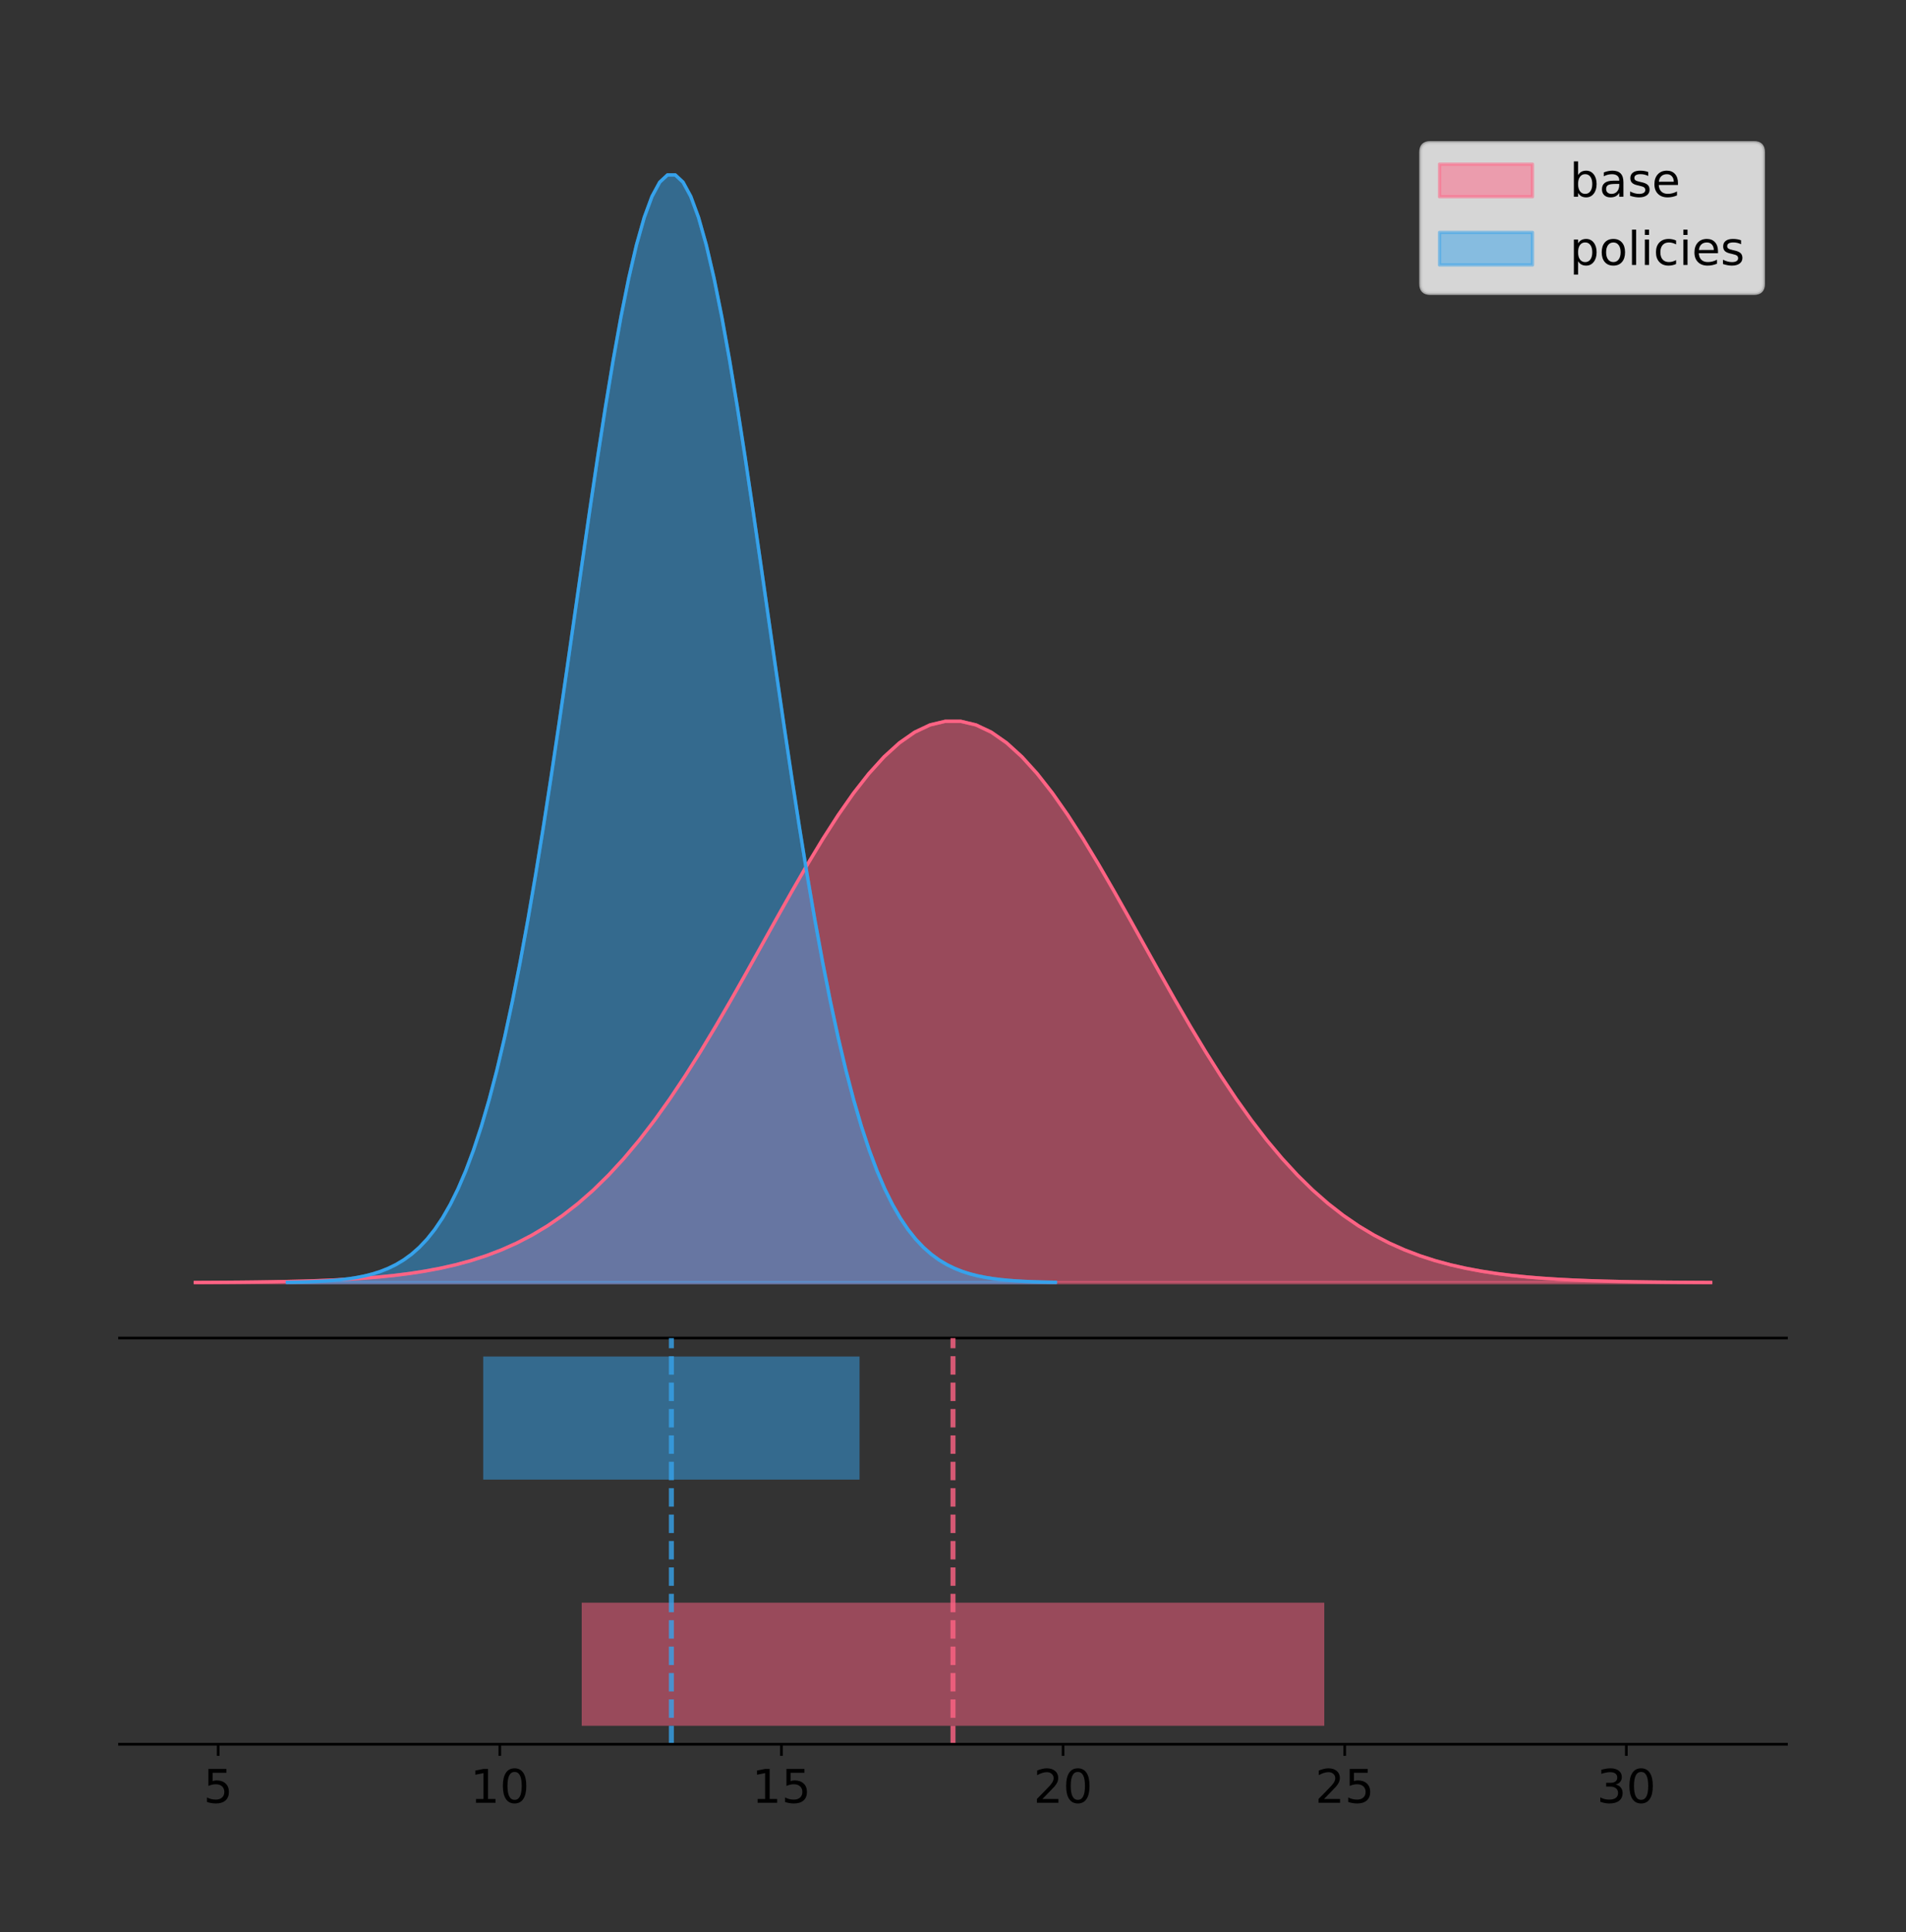 <?xml version="1.0" encoding="utf-8" standalone="no"?>
<!DOCTYPE svg PUBLIC "-//W3C//DTD SVG 1.1//EN"
  "http://www.w3.org/Graphics/SVG/1.1/DTD/svg11.dtd">
<!-- Created with matplotlib (https://matplotlib.org/) -->
<svg height="581.789pt" version="1.1" viewBox="0 0 574.2 581.789" width="574.2pt" xmlns="http://www.w3.org/2000/svg" xmlns:xlink="http://www.w3.org/1999/xlink">
 <rect x="0" y="0" width="574.2" height="581.789" fill="#333333" stroke="none"/>
 <defs>
  <style type="text/css">
*{stroke-linecap:butt;stroke-linejoin:round;}
  </style>
 </defs>
 <g id="figure_1">
  <g id="patch_1">
   <path d="M 0 581.789 
L 574.2 581.789 
L 574.2 0 
L 0 0 
z
" style="fill:none;"/>
  </g>
  <g id="axes_1">
   <g id="patch_2">
    <path d="M 36 402.93 
L 538.2 402.93 
L 538.2 36 
L 36 36 
z
" style="fill:none;"/>
   </g>
   <g id="PolyCollection_1">
    <defs>
     <path d="M 58.827 -195.538 
L 58.827 -195.595 
L 63.439 -195.616 
L 68.05 -195.645 
L 72.662 -195.683 
L 77.274 -195.734 
L 81.885 -195.801 
L 86.497 -195.889 
L 91.108 -196.003 
L 95.72 -196.149 
L 100.331 -196.337 
L 104.943 -196.576 
L 109.555 -196.877 
L 114.166 -197.253 
L 118.778 -197.722 
L 123.389 -198.301 
L 128.001 -199.011 
L 132.612 -199.874 
L 137.224 -200.917 
L 141.836 -202.167 
L 146.447 -203.654 
L 151.059 -205.41 
L 155.67 -207.468 
L 160.282 -209.862 
L 164.893 -212.623 
L 169.505 -215.785 
L 174.117 -219.375 
L 178.728 -223.42 
L 183.34 -227.938 
L 187.951 -232.944 
L 192.563 -238.441 
L 197.174 -244.427 
L 201.786 -250.885 
L 206.398 -257.788 
L 211.009 -265.096 
L 215.621 -272.757 
L 220.232 -280.703 
L 224.844 -288.856 
L 229.455 -297.124 
L 234.067 -305.404 
L 238.679 -313.586 
L 243.29 -321.552 
L 247.902 -329.179 
L 252.513 -336.346 
L 257.125 -342.932 
L 261.736 -348.821 
L 266.348 -353.909 
L 270.96 -358.1 
L 275.571 -361.316 
L 280.183 -363.495 
L 284.794 -364.595 
L 289.406 -364.595 
L 294.017 -363.495 
L 298.629 -361.316 
L 303.24 -358.1 
L 307.852 -353.909 
L 312.464 -348.821 
L 317.075 -342.932 
L 321.687 -336.346 
L 326.298 -329.179 
L 330.91 -321.552 
L 335.521 -313.586 
L 340.133 -305.404 
L 344.745 -297.124 
L 349.356 -288.856 
L 353.968 -280.703 
L 358.579 -272.757 
L 363.191 -265.096 
L 367.802 -257.788 
L 372.414 -250.885 
L 377.026 -244.427 
L 381.637 -238.441 
L 386.249 -232.944 
L 390.86 -227.938 
L 395.472 -223.42 
L 400.083 -219.375 
L 404.695 -215.785 
L 409.307 -212.623 
L 413.918 -209.862 
L 418.53 -207.468 
L 423.141 -205.41 
L 427.753 -203.654 
L 432.364 -202.167 
L 436.976 -200.917 
L 441.588 -199.874 
L 446.199 -199.011 
L 450.811 -198.301 
L 455.422 -197.722 
L 460.034 -197.253 
L 464.645 -196.877 
L 469.257 -196.576 
L 473.869 -196.337 
L 478.48 -196.149 
L 483.092 -196.003 
L 487.703 -195.889 
L 492.315 -195.801 
L 496.926 -195.734 
L 501.538 -195.683 
L 506.15 -195.645 
L 510.761 -195.616 
L 515.373 -195.595 
L 515.373 -195.538 
L 515.373 -195.538 
L 510.761 -195.538 
L 506.15 -195.538 
L 501.538 -195.538 
L 496.926 -195.538 
L 492.315 -195.538 
L 487.703 -195.538 
L 483.092 -195.538 
L 478.48 -195.538 
L 473.869 -195.538 
L 469.257 -195.538 
L 464.645 -195.538 
L 460.034 -195.538 
L 455.422 -195.538 
L 450.811 -195.538 
L 446.199 -195.538 
L 441.588 -195.538 
L 436.976 -195.538 
L 432.364 -195.538 
L 427.753 -195.538 
L 423.141 -195.538 
L 418.53 -195.538 
L 413.918 -195.538 
L 409.307 -195.538 
L 404.695 -195.538 
L 400.083 -195.538 
L 395.472 -195.538 
L 390.86 -195.538 
L 386.249 -195.538 
L 381.637 -195.538 
L 377.026 -195.538 
L 372.414 -195.538 
L 367.802 -195.538 
L 363.191 -195.538 
L 358.579 -195.538 
L 353.968 -195.538 
L 349.356 -195.538 
L 344.745 -195.538 
L 340.133 -195.538 
L 335.521 -195.538 
L 330.91 -195.538 
L 326.298 -195.538 
L 321.687 -195.538 
L 317.075 -195.538 
L 312.464 -195.538 
L 307.852 -195.538 
L 303.24 -195.538 
L 298.629 -195.538 
L 294.017 -195.538 
L 289.406 -195.538 
L 284.794 -195.538 
L 280.183 -195.538 
L 275.571 -195.538 
L 270.96 -195.538 
L 266.348 -195.538 
L 261.736 -195.538 
L 257.125 -195.538 
L 252.513 -195.538 
L 247.902 -195.538 
L 243.29 -195.538 
L 238.679 -195.538 
L 234.067 -195.538 
L 229.455 -195.538 
L 224.844 -195.538 
L 220.232 -195.538 
L 215.621 -195.538 
L 211.009 -195.538 
L 206.398 -195.538 
L 201.786 -195.538 
L 197.174 -195.538 
L 192.563 -195.538 
L 187.951 -195.538 
L 183.34 -195.538 
L 178.728 -195.538 
L 174.117 -195.538 
L 169.505 -195.538 
L 164.893 -195.538 
L 160.282 -195.538 
L 155.67 -195.538 
L 151.059 -195.538 
L 146.447 -195.538 
L 141.836 -195.538 
L 137.224 -195.538 
L 132.612 -195.538 
L 128.001 -195.538 
L 123.389 -195.538 
L 118.778 -195.538 
L 114.166 -195.538 
L 109.555 -195.538 
L 104.943 -195.538 
L 100.331 -195.538 
L 95.72 -195.538 
L 91.108 -195.538 
L 86.497 -195.538 
L 81.885 -195.538 
L 77.274 -195.538 
L 72.662 -195.538 
L 68.05 -195.538 
L 63.439 -195.538 
L 58.827 -195.538 
z
" id="m391841e157" style="stroke:#ff6384;stroke-opacity:0.5;"/>
    </defs>
    <g clip-path="url(#pe05c76c94c)">
     <use style="fill:#ff6384;fill-opacity:0.5;stroke:#ff6384;stroke-opacity:0.5;" x="0" xlink:href="#m391841e157" y="581.789"/>
    </g>
   </g>
   <g id="PolyCollection_2">
    <defs>
     <path d="M 86.568 -195.538 
L 86.568 -195.65 
L 88.905 -195.692 
L 91.242 -195.749 
L 93.579 -195.825 
L 95.916 -195.925 
L 98.254 -196.058 
L 100.591 -196.23 
L 102.928 -196.455 
L 105.265 -196.744 
L 107.602 -197.115 
L 109.939 -197.585 
L 112.277 -198.179 
L 114.614 -198.923 
L 116.951 -199.848 
L 119.288 -200.99 
L 121.625 -202.39 
L 123.963 -204.093 
L 126.3 -206.151 
L 128.637 -208.617 
L 130.974 -211.552 
L 133.311 -215.017 
L 135.648 -219.078 
L 137.986 -223.801 
L 140.323 -229.25 
L 142.66 -235.488 
L 144.997 -242.572 
L 147.334 -250.552 
L 149.672 -259.468 
L 152.009 -269.344 
L 154.346 -280.192 
L 156.683 -292.002 
L 159.02 -304.744 
L 161.357 -318.365 
L 163.695 -332.786 
L 166.032 -347.901 
L 168.369 -363.58 
L 170.706 -379.667 
L 173.043 -395.98 
L 175.38 -412.318 
L 177.718 -428.462 
L 180.055 -444.18 
L 182.392 -459.23 
L 184.729 -473.372 
L 187.066 -486.366 
L 189.404 -497.987 
L 191.741 -508.025 
L 194.078 -516.294 
L 196.415 -522.64 
L 198.752 -526.94 
L 201.089 -529.111 
L 203.427 -529.111 
L 205.764 -526.94 
L 208.101 -522.64 
L 210.438 -516.294 
L 212.775 -508.025 
L 215.113 -497.987 
L 217.45 -486.366 
L 219.787 -473.372 
L 222.124 -459.23 
L 224.461 -444.18 
L 226.798 -428.462 
L 229.136 -412.318 
L 231.473 -395.98 
L 233.81 -379.667 
L 236.147 -363.58 
L 238.484 -347.901 
L 240.822 -332.786 
L 243.159 -318.365 
L 245.496 -304.744 
L 247.833 -292.002 
L 250.17 -280.192 
L 252.507 -269.344 
L 254.845 -259.468 
L 257.182 -250.552 
L 259.519 -242.572 
L 261.856 -235.488 
L 264.193 -229.25 
L 266.53 -223.801 
L 268.868 -219.078 
L 271.205 -215.017 
L 273.542 -211.552 
L 275.879 -208.617 
L 278.216 -206.151 
L 280.554 -204.093 
L 282.891 -202.39 
L 285.228 -200.99 
L 287.565 -199.848 
L 289.902 -198.923 
L 292.239 -198.179 
L 294.577 -197.585 
L 296.914 -197.115 
L 299.251 -196.744 
L 301.588 -196.455 
L 303.925 -196.23 
L 306.263 -196.058 
L 308.6 -195.925 
L 310.937 -195.825 
L 313.274 -195.749 
L 315.611 -195.692 
L 317.948 -195.65 
L 317.948 -195.538 
L 317.948 -195.538 
L 315.611 -195.538 
L 313.274 -195.538 
L 310.937 -195.538 
L 308.6 -195.538 
L 306.263 -195.538 
L 303.925 -195.538 
L 301.588 -195.538 
L 299.251 -195.538 
L 296.914 -195.538 
L 294.577 -195.538 
L 292.239 -195.538 
L 289.902 -195.538 
L 287.565 -195.538 
L 285.228 -195.538 
L 282.891 -195.538 
L 280.554 -195.538 
L 278.216 -195.538 
L 275.879 -195.538 
L 273.542 -195.538 
L 271.205 -195.538 
L 268.868 -195.538 
L 266.53 -195.538 
L 264.193 -195.538 
L 261.856 -195.538 
L 259.519 -195.538 
L 257.182 -195.538 
L 254.845 -195.538 
L 252.507 -195.538 
L 250.17 -195.538 
L 247.833 -195.538 
L 245.496 -195.538 
L 243.159 -195.538 
L 240.822 -195.538 
L 238.484 -195.538 
L 236.147 -195.538 
L 233.81 -195.538 
L 231.473 -195.538 
L 229.136 -195.538 
L 226.798 -195.538 
L 224.461 -195.538 
L 222.124 -195.538 
L 219.787 -195.538 
L 217.45 -195.538 
L 215.113 -195.538 
L 212.775 -195.538 
L 210.438 -195.538 
L 208.101 -195.538 
L 205.764 -195.538 
L 203.427 -195.538 
L 201.089 -195.538 
L 198.752 -195.538 
L 196.415 -195.538 
L 194.078 -195.538 
L 191.741 -195.538 
L 189.404 -195.538 
L 187.066 -195.538 
L 184.729 -195.538 
L 182.392 -195.538 
L 180.055 -195.538 
L 177.718 -195.538 
L 175.38 -195.538 
L 173.043 -195.538 
L 170.706 -195.538 
L 168.369 -195.538 
L 166.032 -195.538 
L 163.695 -195.538 
L 161.357 -195.538 
L 159.02 -195.538 
L 156.683 -195.538 
L 154.346 -195.538 
L 152.009 -195.538 
L 149.672 -195.538 
L 147.334 -195.538 
L 144.997 -195.538 
L 142.66 -195.538 
L 140.323 -195.538 
L 137.986 -195.538 
L 135.648 -195.538 
L 133.311 -195.538 
L 130.974 -195.538 
L 128.637 -195.538 
L 126.3 -195.538 
L 123.963 -195.538 
L 121.625 -195.538 
L 119.288 -195.538 
L 116.951 -195.538 
L 114.614 -195.538 
L 112.277 -195.538 
L 109.939 -195.538 
L 107.602 -195.538 
L 105.265 -195.538 
L 102.928 -195.538 
L 100.591 -195.538 
L 98.254 -195.538 
L 95.916 -195.538 
L 93.579 -195.538 
L 91.242 -195.538 
L 88.905 -195.538 
L 86.568 -195.538 
z
" id="m9540f81f86" style="stroke:#36a2eb;stroke-opacity:0.5;"/>
    </defs>
    <g clip-path="url(#pe05c76c94c)">
     <use style="fill:#36a2eb;fill-opacity:0.5;stroke:#36a2eb;stroke-opacity:0.5;" x="0" xlink:href="#m9540f81f86" y="581.789"/>
    </g>
   </g>
   <g id="line2d_1">
    <path clip-path="url(#pe05c76c94c)" d="M 58.827 386.195 
L 63.439 386.173 
L 68.05 386.144 
L 72.662 386.106 
L 77.274 386.055 
L 81.885 385.988 
L 86.497 385.9 
L 91.108 385.787 
L 95.72 385.64 
L 100.331 385.452 
L 104.943 385.214 
L 109.555 384.913 
L 114.166 384.536 
L 118.778 384.067 
L 123.389 383.488 
L 128.001 382.779 
L 132.612 381.915 
L 137.224 380.873 
L 141.836 379.623 
L 146.447 378.136 
L 151.059 376.379 
L 155.67 374.321 
L 160.282 371.928 
L 164.893 369.166 
L 169.505 366.004 
L 174.117 362.414 
L 178.728 358.37 
L 183.34 353.851 
L 187.951 348.846 
L 192.563 343.348 
L 197.174 337.363 
L 201.786 330.905 
L 206.398 324.002 
L 211.009 316.693 
L 215.621 309.032 
L 220.232 301.086 
L 224.844 292.933 
L 229.455 284.666 
L 234.067 276.385 
L 238.679 268.203 
L 243.29 260.238 
L 247.902 252.61 
L 252.513 245.443 
L 257.125 238.857 
L 261.736 232.968 
L 266.348 227.881 
L 270.96 223.69 
L 275.571 220.474 
L 280.183 218.294 
L 284.794 217.194 
L 289.406 217.194 
L 294.017 218.294 
L 298.629 220.474 
L 303.24 223.69 
L 307.852 227.881 
L 312.464 232.968 
L 317.075 238.857 
L 321.687 245.443 
L 326.298 252.61 
L 330.91 260.238 
L 335.521 268.203 
L 340.133 276.385 
L 344.745 284.666 
L 349.356 292.933 
L 353.968 301.086 
L 358.579 309.032 
L 363.191 316.693 
L 367.802 324.002 
L 372.414 330.905 
L 377.026 337.363 
L 381.637 343.348 
L 386.249 348.846 
L 390.86 353.851 
L 395.472 358.37 
L 400.083 362.414 
L 404.695 366.004 
L 409.307 369.166 
L 413.918 371.928 
L 418.53 374.321 
L 423.141 376.379 
L 427.753 378.136 
L 432.364 379.623 
L 436.976 380.873 
L 441.588 381.915 
L 446.199 382.779 
L 450.811 383.488 
L 455.422 384.067 
L 460.034 384.536 
L 464.645 384.913 
L 469.257 385.214 
L 473.869 385.452 
L 478.48 385.64 
L 483.092 385.787 
L 487.703 385.9 
L 492.315 385.988 
L 496.926 386.055 
L 501.538 386.106 
L 506.15 386.144 
L 510.761 386.173 
L 515.373 386.195 
" style="fill:none;stroke:#ff6384;stroke-linecap:square;"/>
   </g>
   <g id="line2d_2">
    <path clip-path="url(#pe05c76c94c)" d="M 86.568 386.139 
L 88.905 386.097 
L 91.242 386.04 
L 93.579 385.965 
L 95.916 385.864 
L 98.254 385.732 
L 100.591 385.559 
L 102.928 385.334 
L 105.265 385.045 
L 107.602 384.675 
L 109.939 384.204 
L 112.277 383.61 
L 114.614 382.867 
L 116.951 381.941 
L 119.288 380.799 
L 121.625 379.399 
L 123.963 377.696 
L 126.3 375.639 
L 128.637 373.172 
L 130.974 370.238 
L 133.311 366.772 
L 135.648 362.711 
L 137.986 357.989 
L 140.323 352.539 
L 142.66 346.301 
L 144.997 339.217 
L 147.334 331.237 
L 149.672 322.322 
L 152.009 312.445 
L 154.346 301.597 
L 156.683 289.787 
L 159.02 277.045 
L 161.357 263.424 
L 163.695 249.004 
L 166.032 233.888 
L 168.369 218.209 
L 170.706 202.123 
L 173.043 185.809 
L 175.38 169.471 
L 177.718 153.327 
L 180.055 137.61 
L 182.392 122.559 
L 184.729 108.418 
L 187.066 95.423 
L 189.404 83.803 
L 191.741 73.765 
L 194.078 65.495 
L 196.415 59.15 
L 198.752 54.85 
L 201.089 52.679 
L 203.427 52.679 
L 205.764 54.85 
L 208.101 59.15 
L 210.438 65.495 
L 212.775 73.765 
L 215.113 83.803 
L 217.45 95.423 
L 219.787 108.418 
L 222.124 122.559 
L 224.461 137.61 
L 226.798 153.327 
L 229.136 169.471 
L 231.473 185.809 
L 233.81 202.123 
L 236.147 218.209 
L 238.484 233.888 
L 240.822 249.004 
L 243.159 263.424 
L 245.496 277.045 
L 247.833 289.787 
L 250.17 301.597 
L 252.507 312.445 
L 254.845 322.322 
L 257.182 331.237 
L 259.519 339.217 
L 261.856 346.301 
L 264.193 352.539 
L 266.53 357.989 
L 268.868 362.711 
L 271.205 366.772 
L 273.542 370.238 
L 275.879 373.172 
L 278.216 375.639 
L 280.554 377.696 
L 282.891 379.399 
L 285.228 380.799 
L 287.565 381.941 
L 289.902 382.867 
L 292.239 383.61 
L 294.577 384.204 
L 296.914 384.675 
L 299.251 385.045 
L 301.588 385.334 
L 303.925 385.559 
L 306.263 385.732 
L 308.6 385.864 
L 310.937 385.965 
L 313.274 386.04 
L 315.611 386.097 
L 317.948 386.139 
" style="fill:none;stroke:#36a2eb;stroke-linecap:square;"/>
   </g>
   <g id="patch_3">
    <path d="M 36 402.93 
L 538.2 402.93 
" style="fill:none;stroke:#000000;stroke-linecap:square;stroke-linejoin:miter;stroke-width:0.8;"/>
   </g>
   <g id="legend_1">
    <g id="patch_4">
     <path d="M 430.873 88.299 
L 528.4 88.299 
Q 531.2 88.299 531.2 85.499 
L 531.2 45.8 
Q 531.2 43 528.4 43 
L 430.873 43 
Q 428.072 43 428.072 45.8 
L 428.072 85.499 
Q 428.072 88.299 430.873 88.299 
z
" style="fill:#ffffff;opacity:0.8;stroke:#cccccc;stroke-linejoin:miter;"/>
    </g>
    <g id="patch_5">
     <path d="M 433.673 59.238 
L 461.673 59.238 
L 461.673 49.438 
L 433.673 49.438 
z
" style="fill:#ff6384;opacity:0.5;stroke:#ff6384;stroke-linejoin:miter;"/>
    </g>
    <g id="text_1">
     <!-- base -->
     <defs>
      <path d="M 48.688 27.297 
Q 48.688 37.203 44.609 42.844 
Q 40.531 48.484 33.406 48.484 
Q 26.266 48.484 22.188 42.844 
Q 18.109 37.203 18.109 27.297 
Q 18.109 17.391 22.188 11.75 
Q 26.266 6.109 33.406 6.109 
Q 40.531 6.109 44.609 11.75 
Q 48.688 17.391 48.688 27.297 
z
M 18.109 46.391 
Q 20.953 51.266 25.266 53.625 
Q 29.594 56 35.594 56 
Q 45.562 56 51.781 48.094 
Q 58.016 40.188 58.016 27.297 
Q 58.016 14.406 51.781 6.484 
Q 45.562 -1.422 35.594 -1.422 
Q 29.594 -1.422 25.266 0.953 
Q 20.953 3.328 18.109 8.203 
L 18.109 0 
L 9.078 0 
L 9.078 75.984 
L 18.109 75.984 
z
" id="DejaVuSans-98"/>
      <path d="M 34.281 27.484 
Q 23.391 27.484 19.188 25 
Q 14.984 22.516 14.984 16.5 
Q 14.984 11.719 18.141 8.906 
Q 21.297 6.109 26.703 6.109 
Q 34.188 6.109 38.703 11.406 
Q 43.219 16.703 43.219 25.484 
L 43.219 27.484 
z
M 52.203 31.203 
L 52.203 0 
L 43.219 0 
L 43.219 8.297 
Q 40.141 3.328 35.547 0.953 
Q 30.953 -1.422 24.312 -1.422 
Q 15.922 -1.422 10.953 3.297 
Q 6 8.016 6 15.922 
Q 6 25.141 12.172 29.828 
Q 18.359 34.516 30.609 34.516 
L 43.219 34.516 
L 43.219 35.406 
Q 43.219 41.609 39.141 45 
Q 35.062 48.391 27.688 48.391 
Q 23 48.391 18.547 47.266 
Q 14.109 46.141 10.016 43.891 
L 10.016 52.203 
Q 14.938 54.109 19.578 55.047 
Q 24.219 56 28.609 56 
Q 40.484 56 46.344 49.844 
Q 52.203 43.703 52.203 31.203 
z
" id="DejaVuSans-97"/>
      <path d="M 44.281 53.078 
L 44.281 44.578 
Q 40.484 46.531 36.375 47.5 
Q 32.281 48.484 27.875 48.484 
Q 21.188 48.484 17.844 46.438 
Q 14.5 44.391 14.5 40.281 
Q 14.5 37.156 16.891 35.375 
Q 19.281 33.594 26.516 31.984 
L 29.594 31.297 
Q 39.156 29.25 43.188 25.516 
Q 47.219 21.781 47.219 15.094 
Q 47.219 7.469 41.188 3.016 
Q 35.156 -1.422 24.609 -1.422 
Q 20.219 -1.422 15.453 -0.562 
Q 10.688 0.297 5.422 2 
L 5.422 11.281 
Q 10.406 8.688 15.234 7.391 
Q 20.062 6.109 24.812 6.109 
Q 31.156 6.109 34.562 8.281 
Q 37.984 10.453 37.984 14.406 
Q 37.984 18.062 35.516 20.016 
Q 33.062 21.969 24.703 23.781 
L 21.578 24.516 
Q 13.234 26.266 9.516 29.906 
Q 5.812 33.547 5.812 39.891 
Q 5.812 47.609 11.281 51.797 
Q 16.75 56 26.812 56 
Q 31.781 56 36.172 55.266 
Q 40.578 54.547 44.281 53.078 
z
" id="DejaVuSans-115"/>
      <path d="M 56.203 29.594 
L 56.203 25.203 
L 14.891 25.203 
Q 15.484 15.922 20.484 11.062 
Q 25.484 6.203 34.422 6.203 
Q 39.594 6.203 44.453 7.469 
Q 49.312 8.734 54.109 11.281 
L 54.109 2.781 
Q 49.266 0.734 44.188 -0.344 
Q 39.109 -1.422 33.891 -1.422 
Q 20.797 -1.422 13.156 6.188 
Q 5.516 13.812 5.516 26.812 
Q 5.516 40.234 12.766 48.109 
Q 20.016 56 32.328 56 
Q 43.359 56 49.781 48.891 
Q 56.203 41.797 56.203 29.594 
z
M 47.219 32.234 
Q 47.125 39.594 43.094 43.984 
Q 39.062 48.391 32.422 48.391 
Q 24.906 48.391 20.391 44.141 
Q 15.875 39.891 15.188 32.172 
z
" id="DejaVuSans-101"/>
     </defs>
     <g transform="translate(472.873 59.238)scale(0.14 -0.14)">
      <use xlink:href="#DejaVuSans-98"/>
      <use x="63.477" xlink:href="#DejaVuSans-97"/>
      <use x="124.756" xlink:href="#DejaVuSans-115"/>
      <use x="176.855" xlink:href="#DejaVuSans-101"/>
     </g>
    </g>
    <g id="patch_6">
     <path d="M 433.673 79.787 
L 461.673 79.787 
L 461.673 69.987 
L 433.673 69.987 
z
" style="fill:#36a2eb;opacity:0.5;stroke:#36a2eb;stroke-linejoin:miter;"/>
    </g>
    <g id="text_2">
     <!-- policies -->
     <defs>
      <path d="M 18.109 8.203 
L 18.109 -20.797 
L 9.078 -20.797 
L 9.078 54.688 
L 18.109 54.688 
L 18.109 46.391 
Q 20.953 51.266 25.266 53.625 
Q 29.594 56 35.594 56 
Q 45.562 56 51.781 48.094 
Q 58.016 40.188 58.016 27.297 
Q 58.016 14.406 51.781 6.484 
Q 45.562 -1.422 35.594 -1.422 
Q 29.594 -1.422 25.266 0.953 
Q 20.953 3.328 18.109 8.203 
z
M 48.688 27.297 
Q 48.688 37.203 44.609 42.844 
Q 40.531 48.484 33.406 48.484 
Q 26.266 48.484 22.188 42.844 
Q 18.109 37.203 18.109 27.297 
Q 18.109 17.391 22.188 11.75 
Q 26.266 6.109 33.406 6.109 
Q 40.531 6.109 44.609 11.75 
Q 48.688 17.391 48.688 27.297 
z
" id="DejaVuSans-112"/>
      <path d="M 30.609 48.391 
Q 23.391 48.391 19.188 42.75 
Q 14.984 37.109 14.984 27.297 
Q 14.984 17.484 19.156 11.844 
Q 23.344 6.203 30.609 6.203 
Q 37.797 6.203 41.984 11.859 
Q 46.188 17.531 46.188 27.297 
Q 46.188 37.016 41.984 42.703 
Q 37.797 48.391 30.609 48.391 
z
M 30.609 56 
Q 42.328 56 49.016 48.375 
Q 55.719 40.766 55.719 27.297 
Q 55.719 13.875 49.016 6.219 
Q 42.328 -1.422 30.609 -1.422 
Q 18.844 -1.422 12.172 6.219 
Q 5.516 13.875 5.516 27.297 
Q 5.516 40.766 12.172 48.375 
Q 18.844 56 30.609 56 
z
" id="DejaVuSans-111"/>
      <path d="M 9.422 75.984 
L 18.406 75.984 
L 18.406 0 
L 9.422 0 
z
" id="DejaVuSans-108"/>
      <path d="M 9.422 54.688 
L 18.406 54.688 
L 18.406 0 
L 9.422 0 
z
M 9.422 75.984 
L 18.406 75.984 
L 18.406 64.594 
L 9.422 64.594 
z
" id="DejaVuSans-105"/>
      <path d="M 48.781 52.594 
L 48.781 44.188 
Q 44.969 46.297 41.141 47.344 
Q 37.312 48.391 33.406 48.391 
Q 24.656 48.391 19.812 42.844 
Q 14.984 37.312 14.984 27.297 
Q 14.984 17.281 19.812 11.734 
Q 24.656 6.203 33.406 6.203 
Q 37.312 6.203 41.141 7.25 
Q 44.969 8.297 48.781 10.406 
L 48.781 2.094 
Q 45.016 0.344 40.984 -0.531 
Q 36.969 -1.422 32.422 -1.422 
Q 20.062 -1.422 12.781 6.344 
Q 5.516 14.109 5.516 27.297 
Q 5.516 40.672 12.859 48.328 
Q 20.219 56 33.016 56 
Q 37.156 56 41.109 55.141 
Q 45.062 54.297 48.781 52.594 
z
" id="DejaVuSans-99"/>
     </defs>
     <g transform="translate(472.873 79.787)scale(0.14 -0.14)">
      <use xlink:href="#DejaVuSans-112"/>
      <use x="63.477" xlink:href="#DejaVuSans-111"/>
      <use x="124.658" xlink:href="#DejaVuSans-108"/>
      <use x="152.441" xlink:href="#DejaVuSans-105"/>
      <use x="180.225" xlink:href="#DejaVuSans-99"/>
      <use x="235.205" xlink:href="#DejaVuSans-105"/>
      <use x="262.988" xlink:href="#DejaVuSans-101"/>
      <use x="324.512" xlink:href="#DejaVuSans-115"/>
     </g>
    </g>
   </g>
  </g>
  <g id="axes_2">
   <g id="patch_7">
    <path d="M 36 525.24 
L 538.2 525.24 
L 538.2 402.93 
L 36 402.93 
z
" style="fill:none;"/>
   </g>
   <g id="patch_8">
    <path clip-path="url(#p0101468f18)" d="M 175.246 519.68 
L 398.954 519.68 
L 398.954 482.617 
L 175.246 482.617 
z
" style="fill:#ff6384;opacity:0.5;"/>
   </g>
   <g id="patch_9">
    <path clip-path="url(#p0101468f18)" d="M 145.57 445.553 
L 258.946 445.553 
L 258.946 408.49 
L 145.57 408.49 
z
" style="fill:#36a2eb;opacity:0.5;"/>
   </g>
   <g id="matplotlib.axis_1">
    <g id="xtick_1">
     <g id="line2d_3">
      <defs>
       <path d="M 0 0 
L 0 3.5 
" id="m7a1cf2bf84" style="stroke:#000000;stroke-width:0.8;"/>
      </defs>
      <g>
       <use style="stroke:#000000;stroke-width:0.8;" x="65.729" xlink:href="#m7a1cf2bf84" y="525.24"/>
      </g>
     </g>
     <g id="text_3">
      <!-- 5 -->
      <defs>
       <path d="M 10.797 72.906 
L 49.516 72.906 
L 49.516 64.594 
L 19.828 64.594 
L 19.828 46.734 
Q 21.969 47.469 24.109 47.828 
Q 26.266 48.188 28.422 48.188 
Q 40.625 48.188 47.75 41.5 
Q 54.891 34.812 54.891 23.391 
Q 54.891 11.625 47.562 5.094 
Q 40.234 -1.422 26.906 -1.422 
Q 22.312 -1.422 17.547 -0.641 
Q 12.797 0.141 7.719 1.703 
L 7.719 11.625 
Q 12.109 9.234 16.797 8.062 
Q 21.484 6.891 26.703 6.891 
Q 35.156 6.891 40.078 11.328 
Q 45.016 15.766 45.016 23.391 
Q 45.016 31 40.078 35.438 
Q 35.156 39.891 26.703 39.891 
Q 22.75 39.891 18.812 39.016 
Q 14.891 38.141 10.797 36.281 
z
" id="DejaVuSans-53"/>
      </defs>
      <g transform="translate(61.276 542.878)scale(0.14 -0.14)">
       <use xlink:href="#DejaVuSans-53"/>
      </g>
     </g>
    </g>
    <g id="xtick_2">
     <g id="line2d_4">
      <g>
       <use style="stroke:#000000;stroke-width:0.8;" x="150.573" xlink:href="#m7a1cf2bf84" y="525.24"/>
      </g>
     </g>
     <g id="text_4">
      <!-- 10 -->
      <defs>
       <path d="M 12.406 8.297 
L 28.516 8.297 
L 28.516 63.922 
L 10.984 60.406 
L 10.984 69.391 
L 28.422 72.906 
L 38.281 72.906 
L 38.281 8.297 
L 54.391 8.297 
L 54.391 0 
L 12.406 0 
z
" id="DejaVuSans-49"/>
       <path d="M 31.781 66.406 
Q 24.172 66.406 20.328 58.906 
Q 16.5 51.422 16.5 36.375 
Q 16.5 21.391 20.328 13.891 
Q 24.172 6.391 31.781 6.391 
Q 39.453 6.391 43.281 13.891 
Q 47.125 21.391 47.125 36.375 
Q 47.125 51.422 43.281 58.906 
Q 39.453 66.406 31.781 66.406 
z
M 31.781 74.219 
Q 44.047 74.219 50.516 64.516 
Q 56.984 54.828 56.984 36.375 
Q 56.984 17.969 50.516 8.266 
Q 44.047 -1.422 31.781 -1.422 
Q 19.531 -1.422 13.062 8.266 
Q 6.594 17.969 6.594 36.375 
Q 6.594 54.828 13.062 64.516 
Q 19.531 74.219 31.781 74.219 
z
" id="DejaVuSans-48"/>
      </defs>
      <g transform="translate(141.666 542.878)scale(0.14 -0.14)">
       <use xlink:href="#DejaVuSans-49"/>
       <use x="63.623" xlink:href="#DejaVuSans-48"/>
      </g>
     </g>
    </g>
    <g id="xtick_3">
     <g id="line2d_5">
      <g>
       <use style="stroke:#000000;stroke-width:0.8;" x="235.417" xlink:href="#m7a1cf2bf84" y="525.24"/>
      </g>
     </g>
     <g id="text_5">
      <!-- 15 -->
      <g transform="translate(226.509 542.878)scale(0.14 -0.14)">
       <use xlink:href="#DejaVuSans-49"/>
       <use x="63.623" xlink:href="#DejaVuSans-53"/>
      </g>
     </g>
    </g>
    <g id="xtick_4">
     <g id="line2d_6">
      <g>
       <use style="stroke:#000000;stroke-width:0.8;" x="320.26" xlink:href="#m7a1cf2bf84" y="525.24"/>
      </g>
     </g>
     <g id="text_6">
      <!-- 20 -->
      <defs>
       <path d="M 19.188 8.297 
L 53.609 8.297 
L 53.609 0 
L 7.328 0 
L 7.328 8.297 
Q 12.938 14.109 22.625 23.891 
Q 32.328 33.688 34.812 36.531 
Q 39.547 41.844 41.422 45.531 
Q 43.312 49.219 43.312 52.781 
Q 43.312 58.594 39.234 62.25 
Q 35.156 65.922 28.609 65.922 
Q 23.969 65.922 18.812 64.312 
Q 13.672 62.703 7.812 59.422 
L 7.812 69.391 
Q 13.766 71.781 18.938 73 
Q 24.125 74.219 28.422 74.219 
Q 39.75 74.219 46.484 68.547 
Q 53.219 62.891 53.219 53.422 
Q 53.219 48.922 51.531 44.891 
Q 49.859 40.875 45.406 35.406 
Q 44.188 33.984 37.641 27.219 
Q 31.109 20.453 19.188 8.297 
z
" id="DejaVuSans-50"/>
      </defs>
      <g transform="translate(311.353 542.878)scale(0.14 -0.14)">
       <use xlink:href="#DejaVuSans-50"/>
       <use x="63.623" xlink:href="#DejaVuSans-48"/>
      </g>
     </g>
    </g>
    <g id="xtick_5">
     <g id="line2d_7">
      <g>
       <use style="stroke:#000000;stroke-width:0.8;" x="405.104" xlink:href="#m7a1cf2bf84" y="525.24"/>
      </g>
     </g>
     <g id="text_7">
      <!-- 25 -->
      <g transform="translate(396.196 542.878)scale(0.14 -0.14)">
       <use xlink:href="#DejaVuSans-50"/>
       <use x="63.623" xlink:href="#DejaVuSans-53"/>
      </g>
     </g>
    </g>
    <g id="xtick_6">
     <g id="line2d_8">
      <g>
       <use style="stroke:#000000;stroke-width:0.8;" x="489.948" xlink:href="#m7a1cf2bf84" y="525.24"/>
      </g>
     </g>
     <g id="text_8">
      <!-- 30 -->
      <defs>
       <path d="M 40.578 39.312 
Q 47.656 37.797 51.625 33 
Q 55.609 28.219 55.609 21.188 
Q 55.609 10.406 48.188 4.484 
Q 40.766 -1.422 27.094 -1.422 
Q 22.516 -1.422 17.656 -0.516 
Q 12.797 0.391 7.625 2.203 
L 7.625 11.719 
Q 11.719 9.328 16.594 8.109 
Q 21.484 6.891 26.812 6.891 
Q 36.078 6.891 40.938 10.547 
Q 45.797 14.203 45.797 21.188 
Q 45.797 27.641 41.281 31.266 
Q 36.766 34.906 28.719 34.906 
L 20.219 34.906 
L 20.219 43.016 
L 29.109 43.016 
Q 36.375 43.016 40.234 45.922 
Q 44.094 48.828 44.094 54.297 
Q 44.094 59.906 40.109 62.906 
Q 36.141 65.922 28.719 65.922 
Q 24.656 65.922 20.016 65.031 
Q 15.375 64.156 9.812 62.312 
L 9.812 71.094 
Q 15.438 72.656 20.344 73.438 
Q 25.25 74.219 29.594 74.219 
Q 40.828 74.219 47.359 69.109 
Q 53.906 64.016 53.906 55.328 
Q 53.906 49.266 50.438 45.094 
Q 46.969 40.922 40.578 39.312 
z
" id="DejaVuSans-51"/>
      </defs>
      <g transform="translate(481.04 542.878)scale(0.14 -0.14)">
       <use xlink:href="#DejaVuSans-51"/>
       <use x="63.623" xlink:href="#DejaVuSans-48"/>
      </g>
     </g>
    </g>
   </g>
   <g id="line2d_9">
    <path clip-path="url(#p0101468f18)" d="M 287.1 525.24 
L 287.1 402.93 
" style="fill:none;stroke:#ff6384;stroke-dasharray:5.55,2.4;stroke-dashoffset:0;stroke-opacity:0.8;stroke-width:1.5;"/>
   </g>
   <g id="line2d_10">
    <path clip-path="url(#p0101468f18)" d="M 202.258 525.24 
L 202.258 402.93 
" style="fill:none;stroke:#36a2eb;stroke-dasharray:5.55,2.4;stroke-dashoffset:0;stroke-opacity:0.8;stroke-width:1.5;"/>
   </g>
   <g id="patch_10">
    <path d="M 36 525.24 
L 538.2 525.24 
" style="fill:none;stroke:#000000;stroke-linecap:square;stroke-linejoin:miter;stroke-width:0.8;"/>
   </g>
  </g>
 </g>
 <defs>
  <clipPath id="pe05c76c94c">
   <rect height="366.93" width="502.2" x="36" y="36"/>
  </clipPath>
  <clipPath id="p0101468f18">
   <rect height="122.31" width="502.2" x="36" y="402.93"/>
  </clipPath>
 </defs>
</svg>
